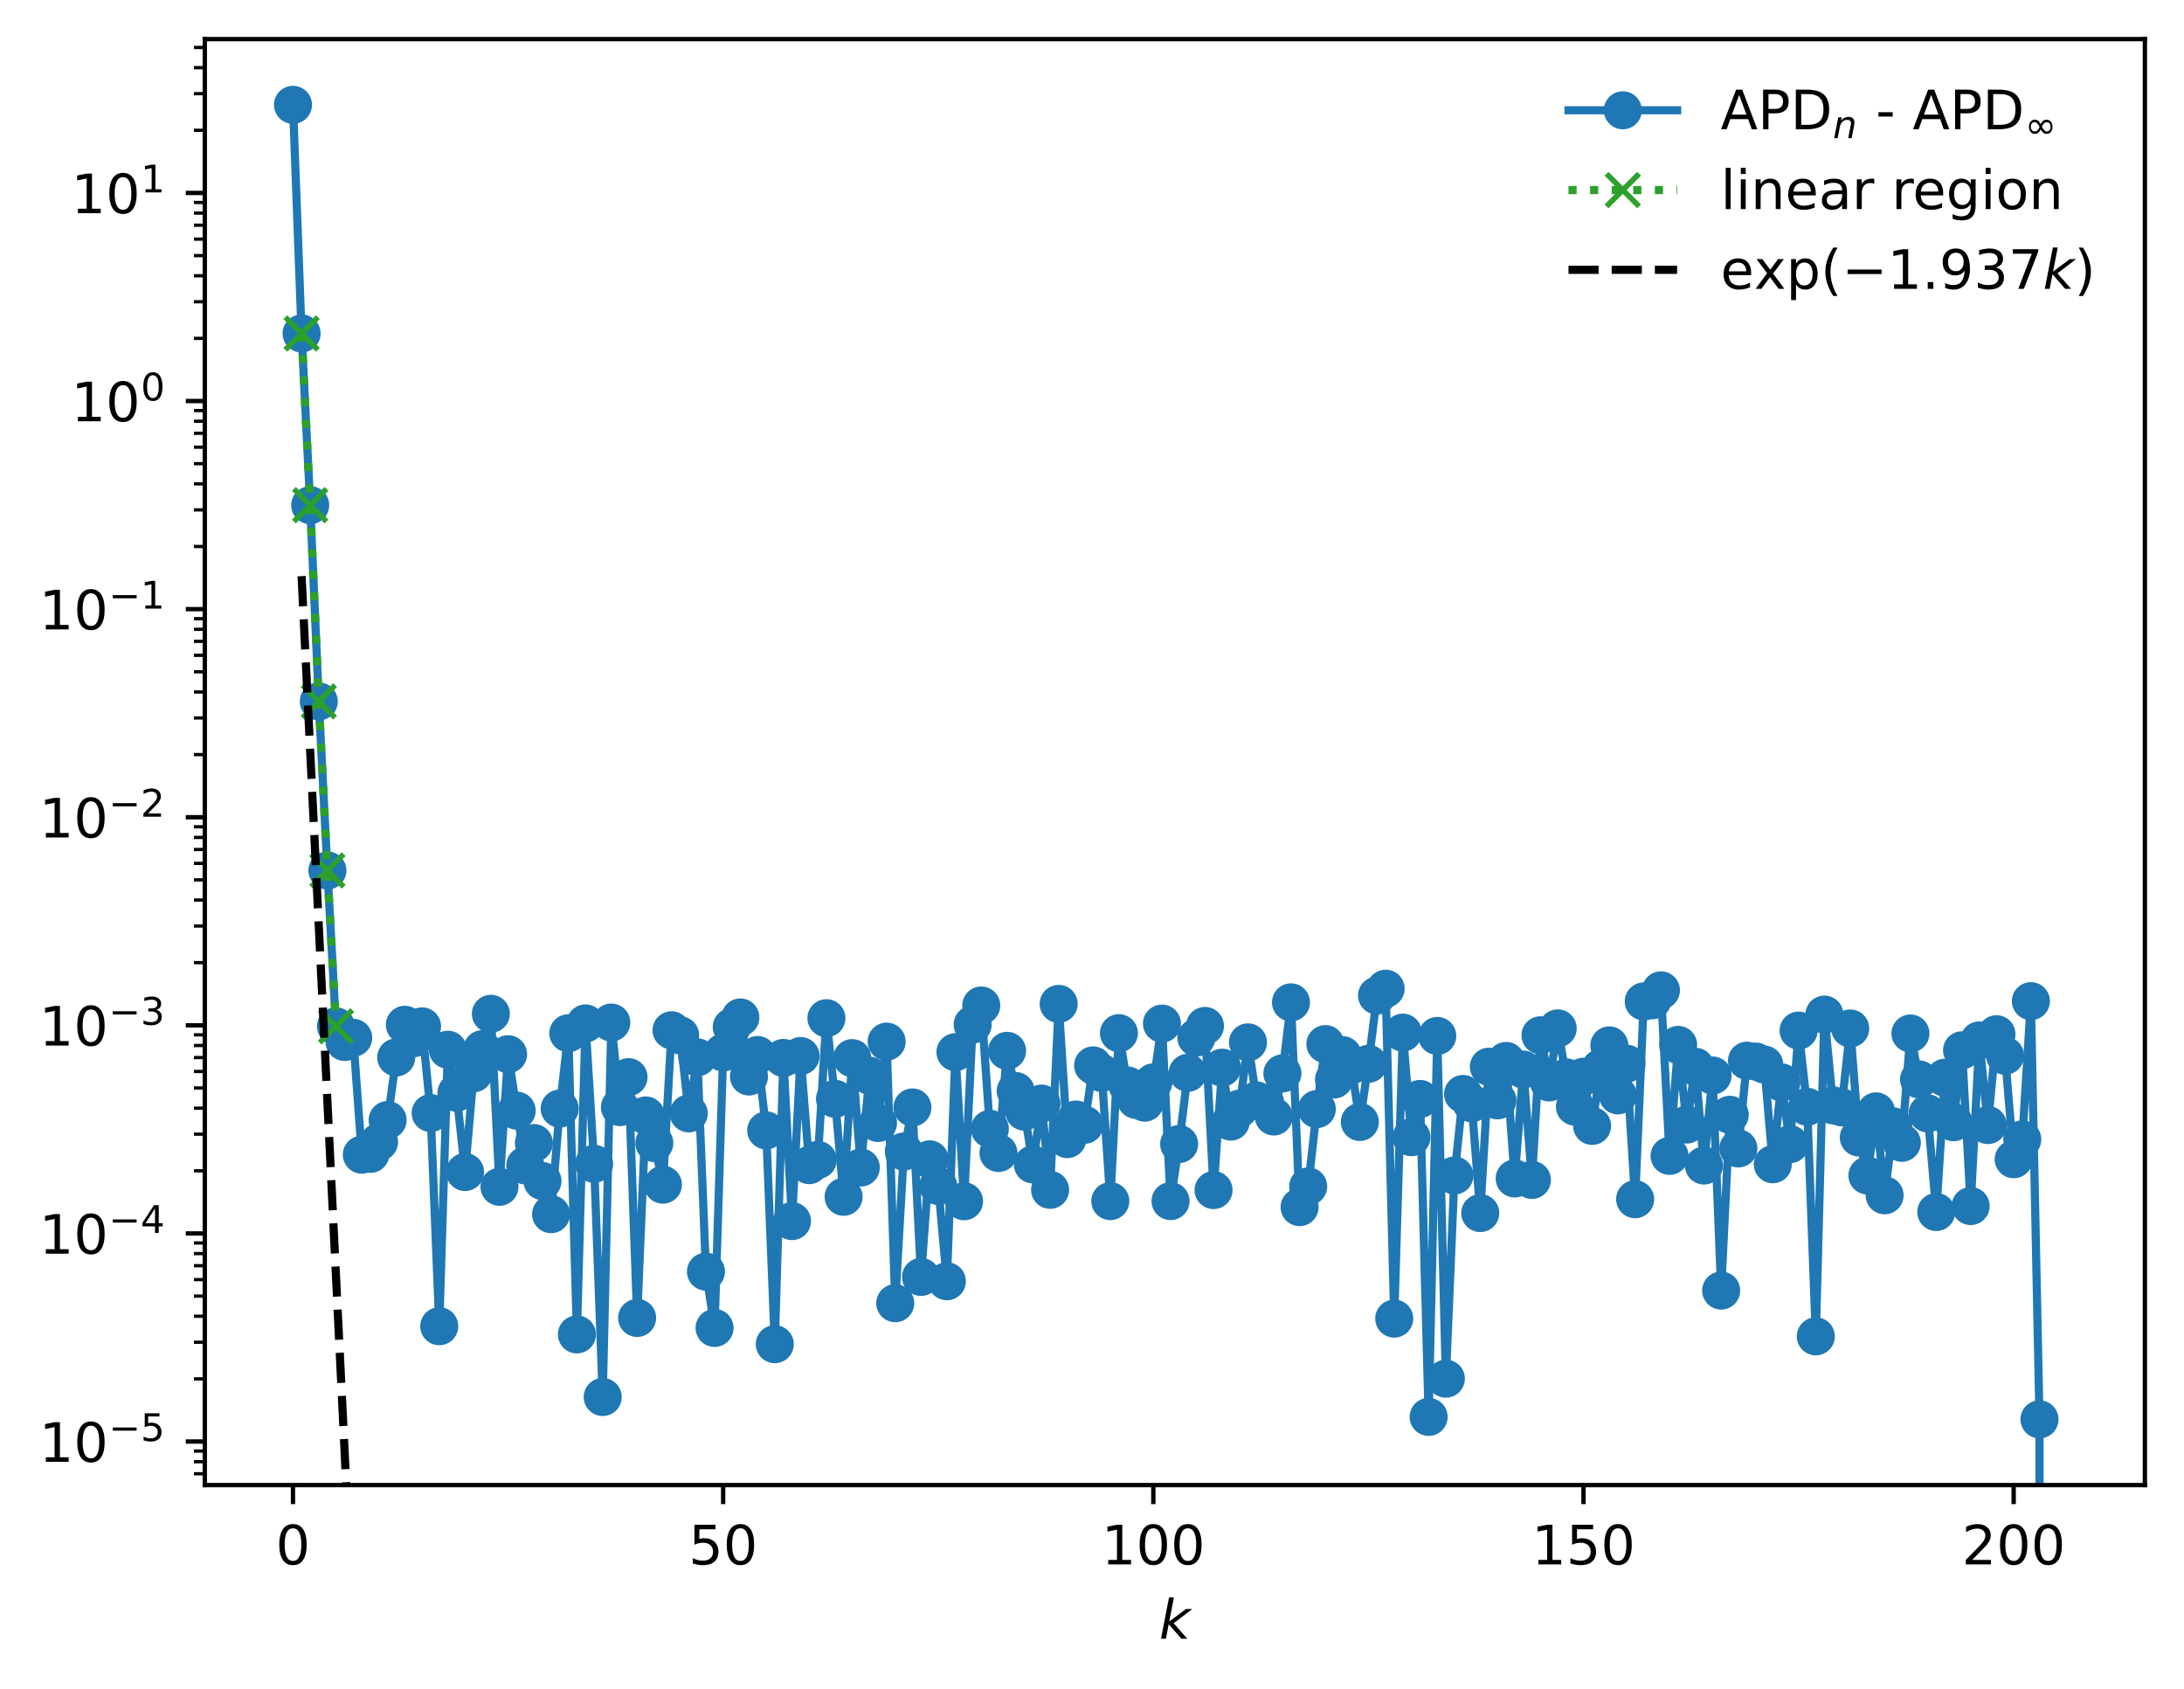 <?xml version="1.0" encoding="utf-8" standalone="no"?>
<!DOCTYPE svg PUBLIC "-//W3C//DTD SVG 1.1//EN"
  "http://www.w3.org/Graphics/SVG/1.1/DTD/svg11.dtd">
<!-- Created with matplotlib (https://matplotlib.org/) -->
<svg height="310.868pt" version="1.1" viewBox="0 0 402.02 310.868" width="402.02pt" xmlns="http://www.w3.org/2000/svg" xmlns:xlink="http://www.w3.org/1999/xlink">
 <defs>
  <style type="text/css">
*{stroke-linecap:butt;stroke-linejoin:round;}
  </style>
 </defs>
 <g id="figure_1">
  <g id="patch_1">
   <path d="M 0 310.868 
L 402.02 310.868 
L 402.02 0 
L 0 0 
z
" style="fill:#ffffff;"/>
  </g>
  <g id="axes_1">
   <g id="patch_2">
    <path d="M 37.7 273.312 
L 394.82 273.312 
L 394.82 7.2 
L 37.7 7.2 
z
" style="fill:#ffffff;"/>
   </g>
   <g id="matplotlib.axis_1">
    <g id="xtick_1">
     <g id="line2d_1">
      <defs>
       <path d="M 0 0 
L 0 3.5 
" id="m84df79d85f" style="stroke:#000000;stroke-width:0.8;"/>
      </defs>
      <g>
       <use style="stroke:#000000;stroke-width:0.8;" x="53.933" xlink:href="#m84df79d85f" y="273.312"/>
      </g>
     </g>
     <g id="text_1">
      <!-- 0 -->
      <defs>
       <path d="M 31.781 66.406 
Q 24.172 66.406 20.328 58.906 
Q 16.5 51.422 16.5 36.375 
Q 16.5 21.391 20.328 13.891 
Q 24.172 6.391 31.781 6.391 
Q 39.453 6.391 43.281 13.891 
Q 47.125 21.391 47.125 36.375 
Q 47.125 51.422 43.281 58.906 
Q 39.453 66.406 31.781 66.406 
z
M 31.781 74.219 
Q 44.047 74.219 50.516 64.516 
Q 56.984 54.828 56.984 36.375 
Q 56.984 17.969 50.516 8.266 
Q 44.047 -1.422 31.781 -1.422 
Q 19.531 -1.422 13.062 8.266 
Q 6.594 17.969 6.594 36.375 
Q 6.594 54.828 13.062 64.516 
Q 19.531 74.219 31.781 74.219 
z
" id="DejaVuSans-48"/>
      </defs>
      <g transform="translate(50.751 287.91)scale(0.1 -0.1)">
       <use xlink:href="#DejaVuSans-48"/>
      </g>
     </g>
    </g>
    <g id="xtick_2">
     <g id="line2d_2">
      <g>
       <use style="stroke:#000000;stroke-width:0.8;" x="133.117" xlink:href="#m84df79d85f" y="273.312"/>
      </g>
     </g>
     <g id="text_2">
      <!-- 50 -->
      <defs>
       <path d="M 10.797 72.906 
L 49.516 72.906 
L 49.516 64.594 
L 19.828 64.594 
L 19.828 46.734 
Q 21.969 47.469 24.109 47.828 
Q 26.266 48.188 28.422 48.188 
Q 40.625 48.188 47.75 41.5 
Q 54.891 34.812 54.891 23.391 
Q 54.891 11.625 47.562 5.094 
Q 40.234 -1.422 26.906 -1.422 
Q 22.312 -1.422 17.547 -0.641 
Q 12.797 0.141 7.719 1.703 
L 7.719 11.625 
Q 12.109 9.234 16.797 8.062 
Q 21.484 6.891 26.703 6.891 
Q 35.156 6.891 40.078 11.328 
Q 45.016 15.766 45.016 23.391 
Q 45.016 31 40.078 35.438 
Q 35.156 39.891 26.703 39.891 
Q 22.75 39.891 18.812 39.016 
Q 14.891 38.141 10.797 36.281 
z
" id="DejaVuSans-53"/>
      </defs>
      <g transform="translate(126.754 287.91)scale(0.1 -0.1)">
       <use xlink:href="#DejaVuSans-53"/>
       <use x="63.623" xlink:href="#DejaVuSans-48"/>
      </g>
     </g>
    </g>
    <g id="xtick_3">
     <g id="line2d_3">
      <g>
       <use style="stroke:#000000;stroke-width:0.8;" x="212.301" xlink:href="#m84df79d85f" y="273.312"/>
      </g>
     </g>
     <g id="text_3">
      <!-- 100 -->
      <defs>
       <path d="M 12.406 8.297 
L 28.516 8.297 
L 28.516 63.922 
L 10.984 60.406 
L 10.984 69.391 
L 28.422 72.906 
L 38.281 72.906 
L 38.281 8.297 
L 54.391 8.297 
L 54.391 0 
L 12.406 0 
z
" id="DejaVuSans-49"/>
      </defs>
      <g transform="translate(202.757 287.91)scale(0.1 -0.1)">
       <use xlink:href="#DejaVuSans-49"/>
       <use x="63.623" xlink:href="#DejaVuSans-48"/>
       <use x="127.246" xlink:href="#DejaVuSans-48"/>
      </g>
     </g>
    </g>
    <g id="xtick_4">
     <g id="line2d_4">
      <g>
       <use style="stroke:#000000;stroke-width:0.8;" x="291.485" xlink:href="#m84df79d85f" y="273.312"/>
      </g>
     </g>
     <g id="text_4">
      <!-- 150 -->
      <g transform="translate(281.941 287.91)scale(0.1 -0.1)">
       <use xlink:href="#DejaVuSans-49"/>
       <use x="63.623" xlink:href="#DejaVuSans-53"/>
       <use x="127.246" xlink:href="#DejaVuSans-48"/>
      </g>
     </g>
    </g>
    <g id="xtick_5">
     <g id="line2d_5">
      <g>
       <use style="stroke:#000000;stroke-width:0.8;" x="370.669" xlink:href="#m84df79d85f" y="273.312"/>
      </g>
     </g>
     <g id="text_5">
      <!-- 200 -->
      <defs>
       <path d="M 19.188 8.297 
L 53.609 8.297 
L 53.609 0 
L 7.328 0 
L 7.328 8.297 
Q 12.938 14.109 22.625 23.891 
Q 32.328 33.688 34.812 36.531 
Q 39.547 41.844 41.422 45.531 
Q 43.312 49.219 43.312 52.781 
Q 43.312 58.594 39.234 62.25 
Q 35.156 65.922 28.609 65.922 
Q 23.969 65.922 18.812 64.312 
Q 13.672 62.703 7.812 59.422 
L 7.812 69.391 
Q 13.766 71.781 18.938 73 
Q 24.125 74.219 28.422 74.219 
Q 39.75 74.219 46.484 68.547 
Q 53.219 62.891 53.219 53.422 
Q 53.219 48.922 51.531 44.891 
Q 49.859 40.875 45.406 35.406 
Q 44.188 33.984 37.641 27.219 
Q 31.109 20.453 19.188 8.297 
z
" id="DejaVuSans-50"/>
      </defs>
      <g transform="translate(361.125 287.91)scale(0.1 -0.1)">
       <use xlink:href="#DejaVuSans-50"/>
       <use x="63.623" xlink:href="#DejaVuSans-48"/>
       <use x="127.246" xlink:href="#DejaVuSans-48"/>
      </g>
     </g>
    </g>
    <g id="text_6">
     <!-- $ k $ -->
     <defs>
      <path d="M 18.312 75.984 
L 27.297 75.984 
L 18.703 31.688 
L 49.516 54.688 
L 61.188 54.688 
L 26.812 28.516 
L 51.906 0 
L 41.016 0 
L 17.672 26.703 
L 12.5 0 
L 3.516 0 
z
" id="DejaVuSans-Oblique-107"/>
     </defs>
     <g transform="translate(213.36 301.589)scale(0.1 -0.1)">
      <use transform="translate(0 0.016)" xlink:href="#DejaVuSans-Oblique-107"/>
     </g>
    </g>
   </g>
   <g id="matplotlib.axis_2">
    <g id="ytick_1">
     <g id="line2d_6">
      <defs>
       <path d="M 0 0 
L -3.5 0 
" id="m5993bf4b14" style="stroke:#000000;stroke-width:0.8;"/>
      </defs>
      <g>
       <use style="stroke:#000000;stroke-width:0.8;" x="37.7" xlink:href="#m5993bf4b14" y="265.298"/>
      </g>
     </g>
     <g id="text_7">
      <!-- $\mathdefault{10^{-5}}$ -->
      <defs>
       <path d="M 10.594 35.5 
L 73.188 35.5 
L 73.188 27.203 
L 10.594 27.203 
z
" id="DejaVuSans-8722"/>
      </defs>
      <g transform="translate(7.2 269.097)scale(0.1 -0.1)">
       <use transform="translate(0 0.684)" xlink:href="#DejaVuSans-49"/>
       <use transform="translate(63.623 0.684)" xlink:href="#DejaVuSans-48"/>
       <use transform="translate(128.203 38.966)scale(0.7)" xlink:href="#DejaVuSans-8722"/>
       <use transform="translate(186.855 38.966)scale(0.7)" xlink:href="#DejaVuSans-53"/>
      </g>
     </g>
    </g>
    <g id="ytick_2">
     <g id="line2d_7">
      <g>
       <use style="stroke:#000000;stroke-width:0.8;" x="37.7" xlink:href="#m5993bf4b14" y="227"/>
      </g>
     </g>
     <g id="text_8">
      <!-- $\mathdefault{10^{-4}}$ -->
      <defs>
       <path d="M 37.797 64.312 
L 12.891 25.391 
L 37.797 25.391 
z
M 35.203 72.906 
L 47.609 72.906 
L 47.609 25.391 
L 58.016 25.391 
L 58.016 17.188 
L 47.609 17.188 
L 47.609 0 
L 37.797 0 
L 37.797 17.188 
L 4.891 17.188 
L 4.891 26.703 
z
" id="DejaVuSans-52"/>
      </defs>
      <g transform="translate(7.2 230.799)scale(0.1 -0.1)">
       <use transform="translate(0 0.684)" xlink:href="#DejaVuSans-49"/>
       <use transform="translate(63.623 0.684)" xlink:href="#DejaVuSans-48"/>
       <use transform="translate(128.203 38.966)scale(0.7)" xlink:href="#DejaVuSans-8722"/>
       <use transform="translate(186.855 38.966)scale(0.7)" xlink:href="#DejaVuSans-52"/>
      </g>
     </g>
    </g>
    <g id="ytick_3">
     <g id="line2d_8">
      <g>
       <use style="stroke:#000000;stroke-width:0.8;" x="37.7" xlink:href="#m5993bf4b14" y="188.702"/>
      </g>
     </g>
     <g id="text_9">
      <!-- $\mathdefault{10^{-3}}$ -->
      <defs>
       <path d="M 40.578 39.312 
Q 47.656 37.797 51.625 33 
Q 55.609 28.219 55.609 21.188 
Q 55.609 10.406 48.188 4.484 
Q 40.766 -1.422 27.094 -1.422 
Q 22.516 -1.422 17.656 -0.516 
Q 12.797 0.391 7.625 2.203 
L 7.625 11.719 
Q 11.719 9.328 16.594 8.109 
Q 21.484 6.891 26.812 6.891 
Q 36.078 6.891 40.938 10.547 
Q 45.797 14.203 45.797 21.188 
Q 45.797 27.641 41.281 31.266 
Q 36.766 34.906 28.719 34.906 
L 20.219 34.906 
L 20.219 43.016 
L 29.109 43.016 
Q 36.375 43.016 40.234 45.922 
Q 44.094 48.828 44.094 54.297 
Q 44.094 59.906 40.109 62.906 
Q 36.141 65.922 28.719 65.922 
Q 24.656 65.922 20.016 65.031 
Q 15.375 64.156 9.812 62.312 
L 9.812 71.094 
Q 15.438 72.656 20.344 73.438 
Q 25.25 74.219 29.594 74.219 
Q 40.828 74.219 47.359 69.109 
Q 53.906 64.016 53.906 55.328 
Q 53.906 49.266 50.438 45.094 
Q 46.969 40.922 40.578 39.312 
z
" id="DejaVuSans-51"/>
      </defs>
      <g transform="translate(7.2 192.501)scale(0.1 -0.1)">
       <use transform="translate(0 0.766)" xlink:href="#DejaVuSans-49"/>
       <use transform="translate(63.623 0.766)" xlink:href="#DejaVuSans-48"/>
       <use transform="translate(128.203 39.047)scale(0.7)" xlink:href="#DejaVuSans-8722"/>
       <use transform="translate(186.855 39.047)scale(0.7)" xlink:href="#DejaVuSans-51"/>
      </g>
     </g>
    </g>
    <g id="ytick_4">
     <g id="line2d_9">
      <g>
       <use style="stroke:#000000;stroke-width:0.8;" x="37.7" xlink:href="#m5993bf4b14" y="150.404"/>
      </g>
     </g>
     <g id="text_10">
      <!-- $\mathdefault{10^{-2}}$ -->
      <g transform="translate(7.2 154.203)scale(0.1 -0.1)">
       <use transform="translate(0 0.766)" xlink:href="#DejaVuSans-49"/>
       <use transform="translate(63.623 0.766)" xlink:href="#DejaVuSans-48"/>
       <use transform="translate(128.203 39.047)scale(0.7)" xlink:href="#DejaVuSans-8722"/>
       <use transform="translate(186.855 39.047)scale(0.7)" xlink:href="#DejaVuSans-50"/>
      </g>
     </g>
    </g>
    <g id="ytick_5">
     <g id="line2d_10">
      <g>
       <use style="stroke:#000000;stroke-width:0.8;" x="37.7" xlink:href="#m5993bf4b14" y="112.106"/>
      </g>
     </g>
     <g id="text_11">
      <!-- $\mathdefault{10^{-1}}$ -->
      <g transform="translate(7.2 115.905)scale(0.1 -0.1)">
       <use transform="translate(0 0.684)" xlink:href="#DejaVuSans-49"/>
       <use transform="translate(63.623 0.684)" xlink:href="#DejaVuSans-48"/>
       <use transform="translate(128.203 38.966)scale(0.7)" xlink:href="#DejaVuSans-8722"/>
       <use transform="translate(186.855 38.966)scale(0.7)" xlink:href="#DejaVuSans-49"/>
      </g>
     </g>
    </g>
    <g id="ytick_6">
     <g id="line2d_11">
      <g>
       <use style="stroke:#000000;stroke-width:0.8;" x="37.7" xlink:href="#m5993bf4b14" y="73.808"/>
      </g>
     </g>
     <g id="text_12">
      <!-- $\mathdefault{10^{0}}$ -->
      <g transform="translate(13.1 77.607)scale(0.1 -0.1)">
       <use transform="translate(0 0.766)" xlink:href="#DejaVuSans-49"/>
       <use transform="translate(63.623 0.766)" xlink:href="#DejaVuSans-48"/>
       <use transform="translate(128.203 39.047)scale(0.7)" xlink:href="#DejaVuSans-48"/>
      </g>
     </g>
    </g>
    <g id="ytick_7">
     <g id="line2d_12">
      <g>
       <use style="stroke:#000000;stroke-width:0.8;" x="37.7" xlink:href="#m5993bf4b14" y="35.51"/>
      </g>
     </g>
     <g id="text_13">
      <!-- $\mathdefault{10^{1}}$ -->
      <g transform="translate(13.1 39.309)scale(0.1 -0.1)">
       <use transform="translate(0 0.684)" xlink:href="#DejaVuSans-49"/>
       <use transform="translate(63.623 0.684)" xlink:href="#DejaVuSans-48"/>
       <use transform="translate(128.203 38.966)scale(0.7)" xlink:href="#DejaVuSans-49"/>
      </g>
     </g>
    </g>
    <g id="ytick_8">
     <g id="line2d_13">
      <defs>
       <path d="M 0 0 
L -2 0 
" id="m048d99a536" style="stroke:#000000;stroke-width:0.6;"/>
      </defs>
      <g>
       <use style="stroke:#000000;stroke-width:0.6;" x="37.7" xlink:href="#m048d99a536" y="271.231"/>
      </g>
     </g>
    </g>
    <g id="ytick_9">
     <g id="line2d_14">
      <g>
       <use style="stroke:#000000;stroke-width:0.6;" x="37.7" xlink:href="#m048d99a536" y="269.01"/>
      </g>
     </g>
    </g>
    <g id="ytick_10">
     <g id="line2d_15">
      <g>
       <use style="stroke:#000000;stroke-width:0.6;" x="37.7" xlink:href="#m048d99a536" y="267.05"/>
      </g>
     </g>
    </g>
    <g id="ytick_11">
     <g id="line2d_16">
      <g>
       <use style="stroke:#000000;stroke-width:0.6;" x="37.7" xlink:href="#m048d99a536" y="253.769"/>
      </g>
     </g>
    </g>
    <g id="ytick_12">
     <g id="line2d_17">
      <g>
       <use style="stroke:#000000;stroke-width:0.6;" x="37.7" xlink:href="#m048d99a536" y="247.025"/>
      </g>
     </g>
    </g>
    <g id="ytick_13">
     <g id="line2d_18">
      <g>
       <use style="stroke:#000000;stroke-width:0.6;" x="37.7" xlink:href="#m048d99a536" y="242.24"/>
      </g>
     </g>
    </g>
    <g id="ytick_14">
     <g id="line2d_19">
      <g>
       <use style="stroke:#000000;stroke-width:0.6;" x="37.7" xlink:href="#m048d99a536" y="238.529"/>
      </g>
     </g>
    </g>
    <g id="ytick_15">
     <g id="line2d_20">
      <g>
       <use style="stroke:#000000;stroke-width:0.6;" x="37.7" xlink:href="#m048d99a536" y="235.496"/>
      </g>
     </g>
    </g>
    <g id="ytick_16">
     <g id="line2d_21">
      <g>
       <use style="stroke:#000000;stroke-width:0.6;" x="37.7" xlink:href="#m048d99a536" y="232.932"/>
      </g>
     </g>
    </g>
    <g id="ytick_17">
     <g id="line2d_22">
      <g>
       <use style="stroke:#000000;stroke-width:0.6;" x="37.7" xlink:href="#m048d99a536" y="230.711"/>
      </g>
     </g>
    </g>
    <g id="ytick_18">
     <g id="line2d_23">
      <g>
       <use style="stroke:#000000;stroke-width:0.6;" x="37.7" xlink:href="#m048d99a536" y="228.752"/>
      </g>
     </g>
    </g>
    <g id="ytick_19">
     <g id="line2d_24">
      <g>
       <use style="stroke:#000000;stroke-width:0.6;" x="37.7" xlink:href="#m048d99a536" y="215.471"/>
      </g>
     </g>
    </g>
    <g id="ytick_20">
     <g id="line2d_25">
      <g>
       <use style="stroke:#000000;stroke-width:0.6;" x="37.7" xlink:href="#m048d99a536" y="208.727"/>
      </g>
     </g>
    </g>
    <g id="ytick_21">
     <g id="line2d_26">
      <g>
       <use style="stroke:#000000;stroke-width:0.6;" x="37.7" xlink:href="#m048d99a536" y="203.942"/>
      </g>
     </g>
    </g>
    <g id="ytick_22">
     <g id="line2d_27">
      <g>
       <use style="stroke:#000000;stroke-width:0.6;" x="37.7" xlink:href="#m048d99a536" y="200.231"/>
      </g>
     </g>
    </g>
    <g id="ytick_23">
     <g id="line2d_28">
      <g>
       <use style="stroke:#000000;stroke-width:0.6;" x="37.7" xlink:href="#m048d99a536" y="197.198"/>
      </g>
     </g>
    </g>
    <g id="ytick_24">
     <g id="line2d_29">
      <g>
       <use style="stroke:#000000;stroke-width:0.6;" x="37.7" xlink:href="#m048d99a536" y="194.634"/>
      </g>
     </g>
    </g>
    <g id="ytick_25">
     <g id="line2d_30">
      <g>
       <use style="stroke:#000000;stroke-width:0.6;" x="37.7" xlink:href="#m048d99a536" y="192.413"/>
      </g>
     </g>
    </g>
    <g id="ytick_26">
     <g id="line2d_31">
      <g>
       <use style="stroke:#000000;stroke-width:0.6;" x="37.7" xlink:href="#m048d99a536" y="190.454"/>
      </g>
     </g>
    </g>
    <g id="ytick_27">
     <g id="line2d_32">
      <g>
       <use style="stroke:#000000;stroke-width:0.6;" x="37.7" xlink:href="#m048d99a536" y="177.173"/>
      </g>
     </g>
    </g>
    <g id="ytick_28">
     <g id="line2d_33">
      <g>
       <use style="stroke:#000000;stroke-width:0.6;" x="37.7" xlink:href="#m048d99a536" y="170.429"/>
      </g>
     </g>
    </g>
    <g id="ytick_29">
     <g id="line2d_34">
      <g>
       <use style="stroke:#000000;stroke-width:0.6;" x="37.7" xlink:href="#m048d99a536" y="165.644"/>
      </g>
     </g>
    </g>
    <g id="ytick_30">
     <g id="line2d_35">
      <g>
       <use style="stroke:#000000;stroke-width:0.6;" x="37.7" xlink:href="#m048d99a536" y="161.933"/>
      </g>
     </g>
    </g>
    <g id="ytick_31">
     <g id="line2d_36">
      <g>
       <use style="stroke:#000000;stroke-width:0.6;" x="37.7" xlink:href="#m048d99a536" y="158.9"/>
      </g>
     </g>
    </g>
    <g id="ytick_32">
     <g id="line2d_37">
      <g>
       <use style="stroke:#000000;stroke-width:0.6;" x="37.7" xlink:href="#m048d99a536" y="156.336"/>
      </g>
     </g>
    </g>
    <g id="ytick_33">
     <g id="line2d_38">
      <g>
       <use style="stroke:#000000;stroke-width:0.6;" x="37.7" xlink:href="#m048d99a536" y="154.115"/>
      </g>
     </g>
    </g>
    <g id="ytick_34">
     <g id="line2d_39">
      <g>
       <use style="stroke:#000000;stroke-width:0.6;" x="37.7" xlink:href="#m048d99a536" y="152.156"/>
      </g>
     </g>
    </g>
    <g id="ytick_35">
     <g id="line2d_40">
      <g>
       <use style="stroke:#000000;stroke-width:0.6;" x="37.7" xlink:href="#m048d99a536" y="138.875"/>
      </g>
     </g>
    </g>
    <g id="ytick_36">
     <g id="line2d_41">
      <g>
       <use style="stroke:#000000;stroke-width:0.6;" x="37.7" xlink:href="#m048d99a536" y="132.131"/>
      </g>
     </g>
    </g>
    <g id="ytick_37">
     <g id="line2d_42">
      <g>
       <use style="stroke:#000000;stroke-width:0.6;" x="37.7" xlink:href="#m048d99a536" y="127.346"/>
      </g>
     </g>
    </g>
    <g id="ytick_38">
     <g id="line2d_43">
      <g>
       <use style="stroke:#000000;stroke-width:0.6;" x="37.7" xlink:href="#m048d99a536" y="123.635"/>
      </g>
     </g>
    </g>
    <g id="ytick_39">
     <g id="line2d_44">
      <g>
       <use style="stroke:#000000;stroke-width:0.6;" x="37.7" xlink:href="#m048d99a536" y="120.602"/>
      </g>
     </g>
    </g>
    <g id="ytick_40">
     <g id="line2d_45">
      <g>
       <use style="stroke:#000000;stroke-width:0.6;" x="37.7" xlink:href="#m048d99a536" y="118.038"/>
      </g>
     </g>
    </g>
    <g id="ytick_41">
     <g id="line2d_46">
      <g>
       <use style="stroke:#000000;stroke-width:0.6;" x="37.7" xlink:href="#m048d99a536" y="115.817"/>
      </g>
     </g>
    </g>
    <g id="ytick_42">
     <g id="line2d_47">
      <g>
       <use style="stroke:#000000;stroke-width:0.6;" x="37.7" xlink:href="#m048d99a536" y="113.858"/>
      </g>
     </g>
    </g>
    <g id="ytick_43">
     <g id="line2d_48">
      <g>
       <use style="stroke:#000000;stroke-width:0.6;" x="37.7" xlink:href="#m048d99a536" y="100.577"/>
      </g>
     </g>
    </g>
    <g id="ytick_44">
     <g id="line2d_49">
      <g>
       <use style="stroke:#000000;stroke-width:0.6;" x="37.7" xlink:href="#m048d99a536" y="93.833"/>
      </g>
     </g>
    </g>
    <g id="ytick_45">
     <g id="line2d_50">
      <g>
       <use style="stroke:#000000;stroke-width:0.6;" x="37.7" xlink:href="#m048d99a536" y="89.048"/>
      </g>
     </g>
    </g>
    <g id="ytick_46">
     <g id="line2d_51">
      <g>
       <use style="stroke:#000000;stroke-width:0.6;" x="37.7" xlink:href="#m048d99a536" y="85.337"/>
      </g>
     </g>
    </g>
    <g id="ytick_47">
     <g id="line2d_52">
      <g>
       <use style="stroke:#000000;stroke-width:0.6;" x="37.7" xlink:href="#m048d99a536" y="82.304"/>
      </g>
     </g>
    </g>
    <g id="ytick_48">
     <g id="line2d_53">
      <g>
       <use style="stroke:#000000;stroke-width:0.6;" x="37.7" xlink:href="#m048d99a536" y="79.74"/>
      </g>
     </g>
    </g>
    <g id="ytick_49">
     <g id="line2d_54">
      <g>
       <use style="stroke:#000000;stroke-width:0.6;" x="37.7" xlink:href="#m048d99a536" y="77.519"/>
      </g>
     </g>
    </g>
    <g id="ytick_50">
     <g id="line2d_55">
      <g>
       <use style="stroke:#000000;stroke-width:0.6;" x="37.7" xlink:href="#m048d99a536" y="75.56"/>
      </g>
     </g>
    </g>
    <g id="ytick_51">
     <g id="line2d_56">
      <g>
       <use style="stroke:#000000;stroke-width:0.6;" x="37.7" xlink:href="#m048d99a536" y="62.279"/>
      </g>
     </g>
    </g>
    <g id="ytick_52">
     <g id="line2d_57">
      <g>
       <use style="stroke:#000000;stroke-width:0.6;" x="37.7" xlink:href="#m048d99a536" y="55.535"/>
      </g>
     </g>
    </g>
    <g id="ytick_53">
     <g id="line2d_58">
      <g>
       <use style="stroke:#000000;stroke-width:0.6;" x="37.7" xlink:href="#m048d99a536" y="50.75"/>
      </g>
     </g>
    </g>
    <g id="ytick_54">
     <g id="line2d_59">
      <g>
       <use style="stroke:#000000;stroke-width:0.6;" x="37.7" xlink:href="#m048d99a536" y="47.039"/>
      </g>
     </g>
    </g>
    <g id="ytick_55">
     <g id="line2d_60">
      <g>
       <use style="stroke:#000000;stroke-width:0.6;" x="37.7" xlink:href="#m048d99a536" y="44.006"/>
      </g>
     </g>
    </g>
    <g id="ytick_56">
     <g id="line2d_61">
      <g>
       <use style="stroke:#000000;stroke-width:0.6;" x="37.7" xlink:href="#m048d99a536" y="41.442"/>
      </g>
     </g>
    </g>
    <g id="ytick_57">
     <g id="line2d_62">
      <g>
       <use style="stroke:#000000;stroke-width:0.6;" x="37.7" xlink:href="#m048d99a536" y="39.221"/>
      </g>
     </g>
    </g>
    <g id="ytick_58">
     <g id="line2d_63">
      <g>
       <use style="stroke:#000000;stroke-width:0.6;" x="37.7" xlink:href="#m048d99a536" y="37.262"/>
      </g>
     </g>
    </g>
    <g id="ytick_59">
     <g id="line2d_64">
      <g>
       <use style="stroke:#000000;stroke-width:0.6;" x="37.7" xlink:href="#m048d99a536" y="23.981"/>
      </g>
     </g>
    </g>
    <g id="ytick_60">
     <g id="line2d_65">
      <g>
       <use style="stroke:#000000;stroke-width:0.6;" x="37.7" xlink:href="#m048d99a536" y="17.237"/>
      </g>
     </g>
    </g>
    <g id="ytick_61">
     <g id="line2d_66">
      <g>
       <use style="stroke:#000000;stroke-width:0.6;" x="37.7" xlink:href="#m048d99a536" y="12.452"/>
      </g>
     </g>
    </g>
    <g id="ytick_62">
     <g id="line2d_67">
      <g>
       <use style="stroke:#000000;stroke-width:0.6;" x="37.7" xlink:href="#m048d99a536" y="8.741"/>
      </g>
     </g>
    </g>
   </g>
   <g id="line2d_68">
    <path clip-path="url(#pc89c41acd0)" d="M 53.933 19.296 
L 55.516 61.372 
L 57.1 92.973 
L 58.684 129.089 
L 60.267 160.199 
L 61.851 188.882 
L 63.435 191.763 
L 65.018 190.995 
L 66.602 212.506 
L 68.186 212.354 
L 69.77 210.173 
L 71.353 206.132 
L 72.937 194.605 
L 74.521 188.598 
L 76.104 191.08 
L 77.688 188.893 
L 79.272 204.848 
L 80.855 244.075 
L 82.439 193.19 
L 84.023 201.108 
L 85.606 215.695 
L 87.19 197.527 
L 88.774 193.095 
L 90.357 186.579 
L 91.941 218.417 
L 93.525 194.02 
L 96.692 214.481 
L 98.276 210.367 
L 99.859 217.363 
L 101.443 223.456 
L 103.027 204.021 
L 104.611 190.156 
L 106.194 245.583 
L 107.778 188.352 
L 109.362 214.185 
L 110.945 257.104 
L 112.529 188.188 
L 114.113 203.754 
L 115.696 198.233 
L 117.28 242.546 
L 118.864 205.286 
L 120.447 210.367 
L 122.031 218.027 
L 123.615 189.608 
L 125.198 190.54 
L 126.782 204.91 
L 128.366 194.603 
L 129.949 234.032 
L 131.533 244.392 
L 133.117 193.703 
L 134.7 189.017 
L 136.284 187.251 
L 137.868 198.12 
L 139.451 194.164 
L 141.035 208.036 
L 142.619 247.383 
L 144.203 194.699 
L 145.786 224.73 
L 147.37 194.349 
L 148.954 214.431 
L 150.537 213.468 
L 152.121 187.389 
L 153.705 202.223 
L 155.288 220.256 
L 156.872 194.737 
L 158.456 214.865 
L 160.039 197.957 
L 161.623 206.676 
L 163.207 191.699 
L 164.79 239.841 
L 166.374 211.924 
L 167.958 203.815 
L 169.541 235.005 
L 171.125 213.367 
L 172.709 218.277 
L 174.292 235.797 
L 175.876 193.634 
L 177.46 221.079 
L 179.044 188.563 
L 180.627 185.047 
L 182.211 207.756 
L 183.795 212.195 
L 185.378 193.393 
L 186.962 200.796 
L 188.546 204.578 
L 190.129 214.299 
L 191.713 203.102 
L 193.297 218.976 
L 194.88 184.754 
L 196.464 209.642 
L 198.048 206.039 
L 199.631 207 
L 201.215 196.074 
L 202.799 197.471 
L 204.382 221.05 
L 205.966 190.144 
L 207.55 199.772 
L 209.133 202.416 
L 210.717 202.926 
L 212.301 199.201 
L 213.884 188.381 
L 215.468 221.048 
L 217.052 210.546 
L 218.636 197.446 
L 220.219 190.967 
L 221.803 188.812 
L 223.387 219.023 
L 224.97 196.494 
L 226.554 206.42 
L 228.138 204.041 
L 229.721 191.836 
L 231.305 202.53 
L 232.889 202.979 
L 234.472 205.478 
L 236.056 197.554 
L 237.64 184.475 
L 239.223 222.16 
L 240.807 218.35 
L 242.391 204.12 
L 243.974 192.155 
L 245.558 198.675 
L 247.142 194.188 
L 248.725 196.084 
L 250.309 206.485 
L 251.893 195.779 
L 253.476 183.217 
L 255.06 181.957 
L 256.644 242.672 
L 258.228 190.045 
L 259.811 209.288 
L 261.395 202.248 
L 262.979 260.765 
L 264.562 190.652 
L 266.146 253.73 
L 267.73 216.332 
L 269.313 201.33 
L 270.897 203.058 
L 272.481 223.25 
L 274.064 196.316 
L 275.648 202.507 
L 277.232 195.257 
L 278.815 216.886 
L 280.399 196.845 
L 281.983 217.15 
L 283.566 190.533 
L 285.15 199.209 
L 286.734 189.262 
L 288.317 198.289 
L 289.901 203.654 
L 291.485 198.15 
L 293.069 207.208 
L 294.652 196.529 
L 296.236 192.398 
L 297.82 201.591 
L 299.403 195.756 
L 300.987 220.701 
L 302.571 184.302 
L 304.154 184.086 
L 305.738 182.265 
L 307.322 212.725 
L 308.905 192.303 
L 310.489 206.962 
L 312.073 196.33 
L 313.656 214.503 
L 315.24 197.934 
L 316.824 237.515 
L 318.407 205.166 
L 319.991 211.353 
L 321.575 195.205 
L 323.158 195.363 
L 324.742 195.914 
L 326.326 214.269 
L 327.909 199.203 
L 329.493 210.572 
L 331.077 189.671 
L 332.661 203.69 
L 334.244 245.941 
L 335.828 186.724 
L 337.412 203.43 
L 338.995 203.798 
L 340.579 189.28 
L 342.163 209.337 
L 343.746 216.336 
L 345.33 204.538 
L 346.914 219.98 
L 348.497 207.303 
L 350.081 210.321 
L 351.665 190.201 
L 353.248 198.651 
L 354.832 204.912 
L 356.416 223.057 
L 357.999 198.339 
L 359.583 206.534 
L 361.167 193.293 
L 362.75 221.959 
L 364.334 191.485 
L 365.918 207.054 
L 367.502 190.334 
L 369.085 194.296 
L 370.669 213.344 
L 372.253 209.699 
L 373.836 184.252 
L 375.42 261.216 
L 375.422 311.868 
L 375.422 311.868 
" style="fill:none;stroke:#1f77b4;stroke-linecap:square;stroke-width:1.5;"/>
    <defs>
     <path d="M 0 3 
C 0.796 3 1.559 2.684 2.121 2.121 
C 2.684 1.559 3 0.796 3 0 
C 3 -0.796 2.684 -1.559 2.121 -2.121 
C 1.559 -2.684 0.796 -3 0 -3 
C -0.796 -3 -1.559 -2.684 -2.121 -2.121 
C -2.684 -1.559 -3 -0.796 -3 0 
C -3 0.796 -2.684 1.559 -2.121 2.121 
C -1.559 2.684 -0.796 3 0 3 
z
" id="m794cf9a2a6" style="stroke:#1f77b4;"/>
    </defs>
    <g clip-path="url(#pc89c41acd0)">
     <use style="fill:#1f77b4;stroke:#1f77b4;" x="53.933" xlink:href="#m794cf9a2a6" y="19.296"/>
     <use style="fill:#1f77b4;stroke:#1f77b4;" x="55.516" xlink:href="#m794cf9a2a6" y="61.372"/>
     <use style="fill:#1f77b4;stroke:#1f77b4;" x="57.1" xlink:href="#m794cf9a2a6" y="92.973"/>
     <use style="fill:#1f77b4;stroke:#1f77b4;" x="58.684" xlink:href="#m794cf9a2a6" y="129.089"/>
     <use style="fill:#1f77b4;stroke:#1f77b4;" x="60.267" xlink:href="#m794cf9a2a6" y="160.199"/>
     <use style="fill:#1f77b4;stroke:#1f77b4;" x="61.851" xlink:href="#m794cf9a2a6" y="188.882"/>
     <use style="fill:#1f77b4;stroke:#1f77b4;" x="63.435" xlink:href="#m794cf9a2a6" y="191.763"/>
     <use style="fill:#1f77b4;stroke:#1f77b4;" x="65.018" xlink:href="#m794cf9a2a6" y="190.995"/>
     <use style="fill:#1f77b4;stroke:#1f77b4;" x="66.602" xlink:href="#m794cf9a2a6" y="212.506"/>
     <use style="fill:#1f77b4;stroke:#1f77b4;" x="68.186" xlink:href="#m794cf9a2a6" y="212.354"/>
     <use style="fill:#1f77b4;stroke:#1f77b4;" x="69.77" xlink:href="#m794cf9a2a6" y="210.173"/>
     <use style="fill:#1f77b4;stroke:#1f77b4;" x="71.353" xlink:href="#m794cf9a2a6" y="206.132"/>
     <use style="fill:#1f77b4;stroke:#1f77b4;" x="72.937" xlink:href="#m794cf9a2a6" y="194.605"/>
     <use style="fill:#1f77b4;stroke:#1f77b4;" x="74.521" xlink:href="#m794cf9a2a6" y="188.598"/>
     <use style="fill:#1f77b4;stroke:#1f77b4;" x="76.104" xlink:href="#m794cf9a2a6" y="191.08"/>
     <use style="fill:#1f77b4;stroke:#1f77b4;" x="77.688" xlink:href="#m794cf9a2a6" y="188.893"/>
     <use style="fill:#1f77b4;stroke:#1f77b4;" x="79.272" xlink:href="#m794cf9a2a6" y="204.848"/>
     <use style="fill:#1f77b4;stroke:#1f77b4;" x="80.855" xlink:href="#m794cf9a2a6" y="244.075"/>
     <use style="fill:#1f77b4;stroke:#1f77b4;" x="82.439" xlink:href="#m794cf9a2a6" y="193.19"/>
     <use style="fill:#1f77b4;stroke:#1f77b4;" x="84.023" xlink:href="#m794cf9a2a6" y="201.108"/>
     <use style="fill:#1f77b4;stroke:#1f77b4;" x="85.606" xlink:href="#m794cf9a2a6" y="215.695"/>
     <use style="fill:#1f77b4;stroke:#1f77b4;" x="87.19" xlink:href="#m794cf9a2a6" y="197.527"/>
     <use style="fill:#1f77b4;stroke:#1f77b4;" x="88.774" xlink:href="#m794cf9a2a6" y="193.095"/>
     <use style="fill:#1f77b4;stroke:#1f77b4;" x="90.357" xlink:href="#m794cf9a2a6" y="186.579"/>
     <use style="fill:#1f77b4;stroke:#1f77b4;" x="91.941" xlink:href="#m794cf9a2a6" y="218.417"/>
     <use style="fill:#1f77b4;stroke:#1f77b4;" x="93.525" xlink:href="#m794cf9a2a6" y="194.02"/>
     <use style="fill:#1f77b4;stroke:#1f77b4;" x="95.108" xlink:href="#m794cf9a2a6" y="204.396"/>
     <use style="fill:#1f77b4;stroke:#1f77b4;" x="96.692" xlink:href="#m794cf9a2a6" y="214.481"/>
     <use style="fill:#1f77b4;stroke:#1f77b4;" x="98.276" xlink:href="#m794cf9a2a6" y="210.367"/>
     <use style="fill:#1f77b4;stroke:#1f77b4;" x="99.859" xlink:href="#m794cf9a2a6" y="217.363"/>
     <use style="fill:#1f77b4;stroke:#1f77b4;" x="101.443" xlink:href="#m794cf9a2a6" y="223.456"/>
     <use style="fill:#1f77b4;stroke:#1f77b4;" x="103.027" xlink:href="#m794cf9a2a6" y="204.021"/>
     <use style="fill:#1f77b4;stroke:#1f77b4;" x="104.611" xlink:href="#m794cf9a2a6" y="190.156"/>
     <use style="fill:#1f77b4;stroke:#1f77b4;" x="106.194" xlink:href="#m794cf9a2a6" y="245.583"/>
     <use style="fill:#1f77b4;stroke:#1f77b4;" x="107.778" xlink:href="#m794cf9a2a6" y="188.352"/>
     <use style="fill:#1f77b4;stroke:#1f77b4;" x="109.362" xlink:href="#m794cf9a2a6" y="214.185"/>
     <use style="fill:#1f77b4;stroke:#1f77b4;" x="110.945" xlink:href="#m794cf9a2a6" y="257.104"/>
     <use style="fill:#1f77b4;stroke:#1f77b4;" x="112.529" xlink:href="#m794cf9a2a6" y="188.188"/>
     <use style="fill:#1f77b4;stroke:#1f77b4;" x="114.113" xlink:href="#m794cf9a2a6" y="203.754"/>
     <use style="fill:#1f77b4;stroke:#1f77b4;" x="115.696" xlink:href="#m794cf9a2a6" y="198.233"/>
     <use style="fill:#1f77b4;stroke:#1f77b4;" x="117.28" xlink:href="#m794cf9a2a6" y="242.546"/>
     <use style="fill:#1f77b4;stroke:#1f77b4;" x="118.864" xlink:href="#m794cf9a2a6" y="205.286"/>
     <use style="fill:#1f77b4;stroke:#1f77b4;" x="120.447" xlink:href="#m794cf9a2a6" y="210.367"/>
     <use style="fill:#1f77b4;stroke:#1f77b4;" x="122.031" xlink:href="#m794cf9a2a6" y="218.027"/>
     <use style="fill:#1f77b4;stroke:#1f77b4;" x="123.615" xlink:href="#m794cf9a2a6" y="189.608"/>
     <use style="fill:#1f77b4;stroke:#1f77b4;" x="125.198" xlink:href="#m794cf9a2a6" y="190.54"/>
     <use style="fill:#1f77b4;stroke:#1f77b4;" x="126.782" xlink:href="#m794cf9a2a6" y="204.91"/>
     <use style="fill:#1f77b4;stroke:#1f77b4;" x="128.366" xlink:href="#m794cf9a2a6" y="194.603"/>
     <use style="fill:#1f77b4;stroke:#1f77b4;" x="129.949" xlink:href="#m794cf9a2a6" y="234.032"/>
     <use style="fill:#1f77b4;stroke:#1f77b4;" x="131.533" xlink:href="#m794cf9a2a6" y="244.392"/>
     <use style="fill:#1f77b4;stroke:#1f77b4;" x="133.117" xlink:href="#m794cf9a2a6" y="193.703"/>
     <use style="fill:#1f77b4;stroke:#1f77b4;" x="134.7" xlink:href="#m794cf9a2a6" y="189.017"/>
     <use style="fill:#1f77b4;stroke:#1f77b4;" x="136.284" xlink:href="#m794cf9a2a6" y="187.251"/>
     <use style="fill:#1f77b4;stroke:#1f77b4;" x="137.868" xlink:href="#m794cf9a2a6" y="198.12"/>
     <use style="fill:#1f77b4;stroke:#1f77b4;" x="139.451" xlink:href="#m794cf9a2a6" y="194.164"/>
     <use style="fill:#1f77b4;stroke:#1f77b4;" x="141.035" xlink:href="#m794cf9a2a6" y="208.036"/>
     <use style="fill:#1f77b4;stroke:#1f77b4;" x="142.619" xlink:href="#m794cf9a2a6" y="247.383"/>
     <use style="fill:#1f77b4;stroke:#1f77b4;" x="144.203" xlink:href="#m794cf9a2a6" y="194.699"/>
     <use style="fill:#1f77b4;stroke:#1f77b4;" x="145.786" xlink:href="#m794cf9a2a6" y="224.73"/>
     <use style="fill:#1f77b4;stroke:#1f77b4;" x="147.37" xlink:href="#m794cf9a2a6" y="194.349"/>
     <use style="fill:#1f77b4;stroke:#1f77b4;" x="148.954" xlink:href="#m794cf9a2a6" y="214.431"/>
     <use style="fill:#1f77b4;stroke:#1f77b4;" x="150.537" xlink:href="#m794cf9a2a6" y="213.468"/>
     <use style="fill:#1f77b4;stroke:#1f77b4;" x="152.121" xlink:href="#m794cf9a2a6" y="187.389"/>
     <use style="fill:#1f77b4;stroke:#1f77b4;" x="153.705" xlink:href="#m794cf9a2a6" y="202.223"/>
     <use style="fill:#1f77b4;stroke:#1f77b4;" x="155.288" xlink:href="#m794cf9a2a6" y="220.256"/>
     <use style="fill:#1f77b4;stroke:#1f77b4;" x="156.872" xlink:href="#m794cf9a2a6" y="194.737"/>
     <use style="fill:#1f77b4;stroke:#1f77b4;" x="158.456" xlink:href="#m794cf9a2a6" y="214.865"/>
     <use style="fill:#1f77b4;stroke:#1f77b4;" x="160.039" xlink:href="#m794cf9a2a6" y="197.957"/>
     <use style="fill:#1f77b4;stroke:#1f77b4;" x="161.623" xlink:href="#m794cf9a2a6" y="206.676"/>
     <use style="fill:#1f77b4;stroke:#1f77b4;" x="163.207" xlink:href="#m794cf9a2a6" y="191.699"/>
     <use style="fill:#1f77b4;stroke:#1f77b4;" x="164.79" xlink:href="#m794cf9a2a6" y="239.841"/>
     <use style="fill:#1f77b4;stroke:#1f77b4;" x="166.374" xlink:href="#m794cf9a2a6" y="211.924"/>
     <use style="fill:#1f77b4;stroke:#1f77b4;" x="167.958" xlink:href="#m794cf9a2a6" y="203.815"/>
     <use style="fill:#1f77b4;stroke:#1f77b4;" x="169.541" xlink:href="#m794cf9a2a6" y="235.005"/>
     <use style="fill:#1f77b4;stroke:#1f77b4;" x="171.125" xlink:href="#m794cf9a2a6" y="213.367"/>
     <use style="fill:#1f77b4;stroke:#1f77b4;" x="172.709" xlink:href="#m794cf9a2a6" y="218.277"/>
     <use style="fill:#1f77b4;stroke:#1f77b4;" x="174.292" xlink:href="#m794cf9a2a6" y="235.797"/>
     <use style="fill:#1f77b4;stroke:#1f77b4;" x="175.876" xlink:href="#m794cf9a2a6" y="193.634"/>
     <use style="fill:#1f77b4;stroke:#1f77b4;" x="177.46" xlink:href="#m794cf9a2a6" y="221.079"/>
     <use style="fill:#1f77b4;stroke:#1f77b4;" x="179.044" xlink:href="#m794cf9a2a6" y="188.563"/>
     <use style="fill:#1f77b4;stroke:#1f77b4;" x="180.627" xlink:href="#m794cf9a2a6" y="185.047"/>
     <use style="fill:#1f77b4;stroke:#1f77b4;" x="182.211" xlink:href="#m794cf9a2a6" y="207.756"/>
     <use style="fill:#1f77b4;stroke:#1f77b4;" x="183.795" xlink:href="#m794cf9a2a6" y="212.195"/>
     <use style="fill:#1f77b4;stroke:#1f77b4;" x="185.378" xlink:href="#m794cf9a2a6" y="193.393"/>
     <use style="fill:#1f77b4;stroke:#1f77b4;" x="186.962" xlink:href="#m794cf9a2a6" y="200.796"/>
     <use style="fill:#1f77b4;stroke:#1f77b4;" x="188.546" xlink:href="#m794cf9a2a6" y="204.578"/>
     <use style="fill:#1f77b4;stroke:#1f77b4;" x="190.129" xlink:href="#m794cf9a2a6" y="214.299"/>
     <use style="fill:#1f77b4;stroke:#1f77b4;" x="191.713" xlink:href="#m794cf9a2a6" y="203.102"/>
     <use style="fill:#1f77b4;stroke:#1f77b4;" x="193.297" xlink:href="#m794cf9a2a6" y="218.976"/>
     <use style="fill:#1f77b4;stroke:#1f77b4;" x="194.88" xlink:href="#m794cf9a2a6" y="184.754"/>
     <use style="fill:#1f77b4;stroke:#1f77b4;" x="196.464" xlink:href="#m794cf9a2a6" y="209.642"/>
     <use style="fill:#1f77b4;stroke:#1f77b4;" x="198.048" xlink:href="#m794cf9a2a6" y="206.039"/>
     <use style="fill:#1f77b4;stroke:#1f77b4;" x="199.631" xlink:href="#m794cf9a2a6" y="207"/>
     <use style="fill:#1f77b4;stroke:#1f77b4;" x="201.215" xlink:href="#m794cf9a2a6" y="196.074"/>
     <use style="fill:#1f77b4;stroke:#1f77b4;" x="202.799" xlink:href="#m794cf9a2a6" y="197.471"/>
     <use style="fill:#1f77b4;stroke:#1f77b4;" x="204.382" xlink:href="#m794cf9a2a6" y="221.05"/>
     <use style="fill:#1f77b4;stroke:#1f77b4;" x="205.966" xlink:href="#m794cf9a2a6" y="190.144"/>
     <use style="fill:#1f77b4;stroke:#1f77b4;" x="207.55" xlink:href="#m794cf9a2a6" y="199.772"/>
     <use style="fill:#1f77b4;stroke:#1f77b4;" x="209.133" xlink:href="#m794cf9a2a6" y="202.416"/>
     <use style="fill:#1f77b4;stroke:#1f77b4;" x="210.717" xlink:href="#m794cf9a2a6" y="202.926"/>
     <use style="fill:#1f77b4;stroke:#1f77b4;" x="212.301" xlink:href="#m794cf9a2a6" y="199.201"/>
     <use style="fill:#1f77b4;stroke:#1f77b4;" x="213.884" xlink:href="#m794cf9a2a6" y="188.381"/>
     <use style="fill:#1f77b4;stroke:#1f77b4;" x="215.468" xlink:href="#m794cf9a2a6" y="221.048"/>
     <use style="fill:#1f77b4;stroke:#1f77b4;" x="217.052" xlink:href="#m794cf9a2a6" y="210.546"/>
     <use style="fill:#1f77b4;stroke:#1f77b4;" x="218.636" xlink:href="#m794cf9a2a6" y="197.446"/>
     <use style="fill:#1f77b4;stroke:#1f77b4;" x="220.219" xlink:href="#m794cf9a2a6" y="190.967"/>
     <use style="fill:#1f77b4;stroke:#1f77b4;" x="221.803" xlink:href="#m794cf9a2a6" y="188.812"/>
     <use style="fill:#1f77b4;stroke:#1f77b4;" x="223.387" xlink:href="#m794cf9a2a6" y="219.023"/>
     <use style="fill:#1f77b4;stroke:#1f77b4;" x="224.97" xlink:href="#m794cf9a2a6" y="196.494"/>
     <use style="fill:#1f77b4;stroke:#1f77b4;" x="226.554" xlink:href="#m794cf9a2a6" y="206.42"/>
     <use style="fill:#1f77b4;stroke:#1f77b4;" x="228.138" xlink:href="#m794cf9a2a6" y="204.041"/>
     <use style="fill:#1f77b4;stroke:#1f77b4;" x="229.721" xlink:href="#m794cf9a2a6" y="191.836"/>
     <use style="fill:#1f77b4;stroke:#1f77b4;" x="231.305" xlink:href="#m794cf9a2a6" y="202.53"/>
     <use style="fill:#1f77b4;stroke:#1f77b4;" x="232.889" xlink:href="#m794cf9a2a6" y="202.979"/>
     <use style="fill:#1f77b4;stroke:#1f77b4;" x="234.472" xlink:href="#m794cf9a2a6" y="205.478"/>
     <use style="fill:#1f77b4;stroke:#1f77b4;" x="236.056" xlink:href="#m794cf9a2a6" y="197.554"/>
     <use style="fill:#1f77b4;stroke:#1f77b4;" x="237.64" xlink:href="#m794cf9a2a6" y="184.475"/>
     <use style="fill:#1f77b4;stroke:#1f77b4;" x="239.223" xlink:href="#m794cf9a2a6" y="222.16"/>
     <use style="fill:#1f77b4;stroke:#1f77b4;" x="240.807" xlink:href="#m794cf9a2a6" y="218.35"/>
     <use style="fill:#1f77b4;stroke:#1f77b4;" x="242.391" xlink:href="#m794cf9a2a6" y="204.12"/>
     <use style="fill:#1f77b4;stroke:#1f77b4;" x="243.974" xlink:href="#m794cf9a2a6" y="192.155"/>
     <use style="fill:#1f77b4;stroke:#1f77b4;" x="245.558" xlink:href="#m794cf9a2a6" y="198.675"/>
     <use style="fill:#1f77b4;stroke:#1f77b4;" x="247.142" xlink:href="#m794cf9a2a6" y="194.188"/>
     <use style="fill:#1f77b4;stroke:#1f77b4;" x="248.725" xlink:href="#m794cf9a2a6" y="196.084"/>
     <use style="fill:#1f77b4;stroke:#1f77b4;" x="250.309" xlink:href="#m794cf9a2a6" y="206.485"/>
     <use style="fill:#1f77b4;stroke:#1f77b4;" x="251.893" xlink:href="#m794cf9a2a6" y="195.779"/>
     <use style="fill:#1f77b4;stroke:#1f77b4;" x="253.476" xlink:href="#m794cf9a2a6" y="183.217"/>
     <use style="fill:#1f77b4;stroke:#1f77b4;" x="255.06" xlink:href="#m794cf9a2a6" y="181.957"/>
     <use style="fill:#1f77b4;stroke:#1f77b4;" x="256.644" xlink:href="#m794cf9a2a6" y="242.672"/>
     <use style="fill:#1f77b4;stroke:#1f77b4;" x="258.228" xlink:href="#m794cf9a2a6" y="190.045"/>
     <use style="fill:#1f77b4;stroke:#1f77b4;" x="259.811" xlink:href="#m794cf9a2a6" y="209.288"/>
     <use style="fill:#1f77b4;stroke:#1f77b4;" x="261.395" xlink:href="#m794cf9a2a6" y="202.248"/>
     <use style="fill:#1f77b4;stroke:#1f77b4;" x="262.979" xlink:href="#m794cf9a2a6" y="260.765"/>
     <use style="fill:#1f77b4;stroke:#1f77b4;" x="264.562" xlink:href="#m794cf9a2a6" y="190.652"/>
     <use style="fill:#1f77b4;stroke:#1f77b4;" x="266.146" xlink:href="#m794cf9a2a6" y="253.73"/>
     <use style="fill:#1f77b4;stroke:#1f77b4;" x="267.73" xlink:href="#m794cf9a2a6" y="216.332"/>
     <use style="fill:#1f77b4;stroke:#1f77b4;" x="269.313" xlink:href="#m794cf9a2a6" y="201.33"/>
     <use style="fill:#1f77b4;stroke:#1f77b4;" x="270.897" xlink:href="#m794cf9a2a6" y="203.058"/>
     <use style="fill:#1f77b4;stroke:#1f77b4;" x="272.481" xlink:href="#m794cf9a2a6" y="223.25"/>
     <use style="fill:#1f77b4;stroke:#1f77b4;" x="274.064" xlink:href="#m794cf9a2a6" y="196.316"/>
     <use style="fill:#1f77b4;stroke:#1f77b4;" x="275.648" xlink:href="#m794cf9a2a6" y="202.507"/>
     <use style="fill:#1f77b4;stroke:#1f77b4;" x="277.232" xlink:href="#m794cf9a2a6" y="195.257"/>
     <use style="fill:#1f77b4;stroke:#1f77b4;" x="278.815" xlink:href="#m794cf9a2a6" y="216.886"/>
     <use style="fill:#1f77b4;stroke:#1f77b4;" x="280.399" xlink:href="#m794cf9a2a6" y="196.845"/>
     <use style="fill:#1f77b4;stroke:#1f77b4;" x="281.983" xlink:href="#m794cf9a2a6" y="217.15"/>
     <use style="fill:#1f77b4;stroke:#1f77b4;" x="283.566" xlink:href="#m794cf9a2a6" y="190.533"/>
     <use style="fill:#1f77b4;stroke:#1f77b4;" x="285.15" xlink:href="#m794cf9a2a6" y="199.209"/>
     <use style="fill:#1f77b4;stroke:#1f77b4;" x="286.734" xlink:href="#m794cf9a2a6" y="189.262"/>
     <use style="fill:#1f77b4;stroke:#1f77b4;" x="288.317" xlink:href="#m794cf9a2a6" y="198.289"/>
     <use style="fill:#1f77b4;stroke:#1f77b4;" x="289.901" xlink:href="#m794cf9a2a6" y="203.654"/>
     <use style="fill:#1f77b4;stroke:#1f77b4;" x="291.485" xlink:href="#m794cf9a2a6" y="198.15"/>
     <use style="fill:#1f77b4;stroke:#1f77b4;" x="293.069" xlink:href="#m794cf9a2a6" y="207.208"/>
     <use style="fill:#1f77b4;stroke:#1f77b4;" x="294.652" xlink:href="#m794cf9a2a6" y="196.529"/>
     <use style="fill:#1f77b4;stroke:#1f77b4;" x="296.236" xlink:href="#m794cf9a2a6" y="192.398"/>
     <use style="fill:#1f77b4;stroke:#1f77b4;" x="297.82" xlink:href="#m794cf9a2a6" y="201.591"/>
     <use style="fill:#1f77b4;stroke:#1f77b4;" x="299.403" xlink:href="#m794cf9a2a6" y="195.756"/>
     <use style="fill:#1f77b4;stroke:#1f77b4;" x="300.987" xlink:href="#m794cf9a2a6" y="220.701"/>
     <use style="fill:#1f77b4;stroke:#1f77b4;" x="302.571" xlink:href="#m794cf9a2a6" y="184.302"/>
     <use style="fill:#1f77b4;stroke:#1f77b4;" x="304.154" xlink:href="#m794cf9a2a6" y="184.086"/>
     <use style="fill:#1f77b4;stroke:#1f77b4;" x="305.738" xlink:href="#m794cf9a2a6" y="182.265"/>
     <use style="fill:#1f77b4;stroke:#1f77b4;" x="307.322" xlink:href="#m794cf9a2a6" y="212.725"/>
     <use style="fill:#1f77b4;stroke:#1f77b4;" x="308.905" xlink:href="#m794cf9a2a6" y="192.303"/>
     <use style="fill:#1f77b4;stroke:#1f77b4;" x="310.489" xlink:href="#m794cf9a2a6" y="206.962"/>
     <use style="fill:#1f77b4;stroke:#1f77b4;" x="312.073" xlink:href="#m794cf9a2a6" y="196.33"/>
     <use style="fill:#1f77b4;stroke:#1f77b4;" x="313.656" xlink:href="#m794cf9a2a6" y="214.503"/>
     <use style="fill:#1f77b4;stroke:#1f77b4;" x="315.24" xlink:href="#m794cf9a2a6" y="197.934"/>
     <use style="fill:#1f77b4;stroke:#1f77b4;" x="316.824" xlink:href="#m794cf9a2a6" y="237.515"/>
     <use style="fill:#1f77b4;stroke:#1f77b4;" x="318.407" xlink:href="#m794cf9a2a6" y="205.166"/>
     <use style="fill:#1f77b4;stroke:#1f77b4;" x="319.991" xlink:href="#m794cf9a2a6" y="211.353"/>
     <use style="fill:#1f77b4;stroke:#1f77b4;" x="321.575" xlink:href="#m794cf9a2a6" y="195.205"/>
     <use style="fill:#1f77b4;stroke:#1f77b4;" x="323.158" xlink:href="#m794cf9a2a6" y="195.363"/>
     <use style="fill:#1f77b4;stroke:#1f77b4;" x="324.742" xlink:href="#m794cf9a2a6" y="195.914"/>
     <use style="fill:#1f77b4;stroke:#1f77b4;" x="326.326" xlink:href="#m794cf9a2a6" y="214.269"/>
     <use style="fill:#1f77b4;stroke:#1f77b4;" x="327.909" xlink:href="#m794cf9a2a6" y="199.203"/>
     <use style="fill:#1f77b4;stroke:#1f77b4;" x="329.493" xlink:href="#m794cf9a2a6" y="210.572"/>
     <use style="fill:#1f77b4;stroke:#1f77b4;" x="331.077" xlink:href="#m794cf9a2a6" y="189.671"/>
     <use style="fill:#1f77b4;stroke:#1f77b4;" x="332.661" xlink:href="#m794cf9a2a6" y="203.69"/>
     <use style="fill:#1f77b4;stroke:#1f77b4;" x="334.244" xlink:href="#m794cf9a2a6" y="245.941"/>
     <use style="fill:#1f77b4;stroke:#1f77b4;" x="335.828" xlink:href="#m794cf9a2a6" y="186.724"/>
     <use style="fill:#1f77b4;stroke:#1f77b4;" x="337.412" xlink:href="#m794cf9a2a6" y="203.43"/>
     <use style="fill:#1f77b4;stroke:#1f77b4;" x="338.995" xlink:href="#m794cf9a2a6" y="203.798"/>
     <use style="fill:#1f77b4;stroke:#1f77b4;" x="340.579" xlink:href="#m794cf9a2a6" y="189.28"/>
     <use style="fill:#1f77b4;stroke:#1f77b4;" x="342.163" xlink:href="#m794cf9a2a6" y="209.337"/>
     <use style="fill:#1f77b4;stroke:#1f77b4;" x="343.746" xlink:href="#m794cf9a2a6" y="216.336"/>
     <use style="fill:#1f77b4;stroke:#1f77b4;" x="345.33" xlink:href="#m794cf9a2a6" y="204.538"/>
     <use style="fill:#1f77b4;stroke:#1f77b4;" x="346.914" xlink:href="#m794cf9a2a6" y="219.98"/>
     <use style="fill:#1f77b4;stroke:#1f77b4;" x="348.497" xlink:href="#m794cf9a2a6" y="207.303"/>
     <use style="fill:#1f77b4;stroke:#1f77b4;" x="350.081" xlink:href="#m794cf9a2a6" y="210.321"/>
     <use style="fill:#1f77b4;stroke:#1f77b4;" x="351.665" xlink:href="#m794cf9a2a6" y="190.201"/>
     <use style="fill:#1f77b4;stroke:#1f77b4;" x="353.248" xlink:href="#m794cf9a2a6" y="198.651"/>
     <use style="fill:#1f77b4;stroke:#1f77b4;" x="354.832" xlink:href="#m794cf9a2a6" y="204.912"/>
     <use style="fill:#1f77b4;stroke:#1f77b4;" x="356.416" xlink:href="#m794cf9a2a6" y="223.057"/>
     <use style="fill:#1f77b4;stroke:#1f77b4;" x="357.999" xlink:href="#m794cf9a2a6" y="198.339"/>
     <use style="fill:#1f77b4;stroke:#1f77b4;" x="359.583" xlink:href="#m794cf9a2a6" y="206.534"/>
     <use style="fill:#1f77b4;stroke:#1f77b4;" x="361.167" xlink:href="#m794cf9a2a6" y="193.293"/>
     <use style="fill:#1f77b4;stroke:#1f77b4;" x="362.75" xlink:href="#m794cf9a2a6" y="221.959"/>
     <use style="fill:#1f77b4;stroke:#1f77b4;" x="364.334" xlink:href="#m794cf9a2a6" y="191.485"/>
     <use style="fill:#1f77b4;stroke:#1f77b4;" x="365.918" xlink:href="#m794cf9a2a6" y="207.054"/>
     <use style="fill:#1f77b4;stroke:#1f77b4;" x="367.502" xlink:href="#m794cf9a2a6" y="190.334"/>
     <use style="fill:#1f77b4;stroke:#1f77b4;" x="369.085" xlink:href="#m794cf9a2a6" y="194.296"/>
     <use style="fill:#1f77b4;stroke:#1f77b4;" x="370.669" xlink:href="#m794cf9a2a6" y="213.344"/>
     <use style="fill:#1f77b4;stroke:#1f77b4;" x="372.253" xlink:href="#m794cf9a2a6" y="209.699"/>
     <use style="fill:#1f77b4;stroke:#1f77b4;" x="373.836" xlink:href="#m794cf9a2a6" y="184.252"/>
     <use style="fill:#1f77b4;stroke:#1f77b4;" x="375.42" xlink:href="#m794cf9a2a6" y="261.216"/>
     <use style="fill:#1f77b4;stroke:#1f77b4;" x="376.339" xlink:href="#m794cf9a2a6" y="22383.514"/>
    </g>
   </g>
   <g id="line2d_69">
    <path clip-path="url(#pc89c41acd0)" d="M 55.516 61.372 
L 57.1 92.973 
L 58.684 129.089 
L 60.267 160.199 
L 61.851 188.882 
" style="fill:none;stroke:#2ca02c;stroke-dasharray:1.5,2.475;stroke-dashoffset:0;stroke-width:1.5;"/>
    <defs>
     <path d="M -3 3 
L 3 -3 
M -3 -3 
L 3 3 
" id="meb3f83c863" style="stroke:#2ca02c;"/>
    </defs>
    <g clip-path="url(#pc89c41acd0)">
     <use style="fill:#2ca02c;stroke:#2ca02c;" x="55.516" xlink:href="#meb3f83c863" y="61.372"/>
     <use style="fill:#2ca02c;stroke:#2ca02c;" x="57.1" xlink:href="#meb3f83c863" y="92.973"/>
     <use style="fill:#2ca02c;stroke:#2ca02c;" x="58.684" xlink:href="#meb3f83c863" y="129.089"/>
     <use style="fill:#2ca02c;stroke:#2ca02c;" x="60.267" xlink:href="#meb3f83c863" y="160.199"/>
     <use style="fill:#2ca02c;stroke:#2ca02c;" x="61.851" xlink:href="#meb3f83c863" y="188.882"/>
    </g>
   </g>
   <g id="line2d_70">
    <path clip-path="url(#pc89c41acd0)" d="M 55.516 106.032 
L 65.632 311.868 
L 65.632 311.868 
" style="fill:none;stroke:#000000;stroke-dasharray:5.55,2.4;stroke-dashoffset:0;stroke-width:1.5;"/>
   </g>
   <g id="patch_3">
    <path d="M 37.7 273.312 
L 37.7 7.2 
" style="fill:none;stroke:#000000;stroke-linecap:square;stroke-linejoin:miter;stroke-width:0.8;"/>
   </g>
   <g id="patch_4">
    <path d="M 394.82 273.312 
L 394.82 7.2 
" style="fill:none;stroke:#000000;stroke-linecap:square;stroke-linejoin:miter;stroke-width:0.8;"/>
   </g>
   <g id="patch_5">
    <path d="M 37.7 273.312 
L 394.82 273.312 
" style="fill:none;stroke:#000000;stroke-linecap:square;stroke-linejoin:miter;stroke-width:0.8;"/>
   </g>
   <g id="patch_6">
    <path d="M 37.7 7.2 
L 394.82 7.2 
" style="fill:none;stroke:#000000;stroke-linecap:square;stroke-linejoin:miter;stroke-width:0.8;"/>
   </g>
   <g id="legend_1">
    <g id="patch_7">
     <path d="M 286.72 59.256 
L 387.82 59.256 
Q 389.82 59.256 389.82 57.256 
L 389.82 14.2 
Q 389.82 12.2 387.82 12.2 
L 286.72 12.2 
Q 284.72 12.2 284.72 14.2 
L 284.72 57.256 
Q 284.72 59.256 286.72 59.256 
z
" style="fill:#ffffff;opacity:0.8;"/>
    </g>
    <g id="line2d_71">
     <path d="M 288.72 20.298 
L 308.72 20.298 
" style="fill:none;stroke:#1f77b4;stroke-linecap:square;stroke-width:1.5;"/>
    </g>
    <g id="line2d_72">
     <g>
      <use style="fill:#1f77b4;stroke:#1f77b4;" x="298.72" xlink:href="#m794cf9a2a6" y="20.298"/>
     </g>
    </g>
    <g id="text_14">
     <!-- APD$_n$ - APD$_\infty$ -->
     <defs>
      <path d="M 34.188 63.188 
L 20.797 26.906 
L 47.609 26.906 
z
M 28.609 72.906 
L 39.797 72.906 
L 67.578 0 
L 57.328 0 
L 50.688 18.703 
L 17.828 18.703 
L 11.188 0 
L 0.781 0 
z
" id="DejaVuSans-65"/>
      <path d="M 19.672 64.797 
L 19.672 37.406 
L 32.078 37.406 
Q 38.969 37.406 42.719 40.969 
Q 46.484 44.531 46.484 51.125 
Q 46.484 57.672 42.719 61.234 
Q 38.969 64.797 32.078 64.797 
z
M 9.812 72.906 
L 32.078 72.906 
Q 44.344 72.906 50.609 67.359 
Q 56.891 61.812 56.891 51.125 
Q 56.891 40.328 50.609 34.812 
Q 44.344 29.297 32.078 29.297 
L 19.672 29.297 
L 19.672 0 
L 9.812 0 
z
" id="DejaVuSans-80"/>
      <path d="M 19.672 64.797 
L 19.672 8.109 
L 31.594 8.109 
Q 46.688 8.109 53.688 14.938 
Q 60.688 21.781 60.688 36.531 
Q 60.688 51.172 53.688 57.984 
Q 46.688 64.797 31.594 64.797 
z
M 9.812 72.906 
L 30.078 72.906 
Q 51.266 72.906 61.172 64.094 
Q 71.094 55.281 71.094 36.531 
Q 71.094 17.672 61.125 8.828 
Q 51.172 0 30.078 0 
L 9.812 0 
z
" id="DejaVuSans-68"/>
      <path d="M 55.719 33.016 
L 49.312 0 
L 40.281 0 
L 46.688 32.672 
Q 47.125 34.969 47.359 36.719 
Q 47.609 38.484 47.609 39.5 
Q 47.609 43.609 45.016 45.891 
Q 42.438 48.188 37.797 48.188 
Q 30.562 48.188 25.344 43.375 
Q 20.125 38.578 18.5 30.328 
L 12.5 0 
L 3.516 0 
L 14.109 54.688 
L 23.094 54.688 
L 21.297 46.094 
Q 25.047 50.828 30.312 53.406 
Q 35.594 56 41.406 56 
Q 48.641 56 52.609 52.094 
Q 56.594 48.188 56.594 41.109 
Q 56.594 39.359 56.375 37.359 
Q 56.156 35.359 55.719 33.016 
z
" id="DejaVuSans-Oblique-110"/>
      <path id="DejaVuSans-32"/>
      <path d="M 4.891 31.391 
L 31.203 31.391 
L 31.203 23.391 
L 4.891 23.391 
z
" id="DejaVuSans-45"/>
      <path d="M 45.562 17.047 
Q 44.047 18.797 41.656 22.906 
Q 38.375 17.047 35.5 14.453 
Q 31.891 11.328 26.266 11.328 
Q 19.672 11.328 15.328 16.266 
Q 10.75 21.438 10.75 29.984 
Q 10.75 38.188 15.328 43.75 
Q 19.438 48.688 26.375 48.688 
Q 29.938 48.688 32.562 47.219 
Q 35.641 45.609 37.75 42.828 
Q 39.703 40.328 41.656 36.969 
Q 44.922 42.828 47.797 45.406 
Q 51.422 48.531 57.031 48.531 
Q 63.625 48.531 67.969 43.609 
Q 72.562 38.422 72.562 29.891 
Q 72.562 21.688 67.969 16.109 
Q 63.875 11.188 56.938 11.188 
Q 53.375 11.188 50.734 12.641 
Q 48.094 13.969 45.562 17.047 
z
M 25.734 17.719 
Q 33.797 17.719 38.625 29.438 
Q 32.422 42.234 25.734 42.234 
Q 20.844 42.234 18.359 38.719 
Q 15.672 34.969 15.672 29.984 
Q 15.672 24.516 18.359 21.141 
Q 21.094 17.719 25.734 17.719 
z
M 57.562 42.141 
Q 50.297 42.141 44.672 30.422 
Q 50.828 17.625 57.562 17.625 
Q 62.453 17.625 64.938 21.141 
Q 67.625 24.906 67.625 29.891 
Q 67.625 35.359 64.938 38.719 
Q 62.203 42.141 57.562 42.141 
z
" id="DejaVuSans-8734"/>
     </defs>
     <g transform="translate(316.72 23.798)scale(0.1 -0.1)">
      <use transform="translate(0 0.094)" xlink:href="#DejaVuSans-65"/>
      <use transform="translate(68.408 0.094)" xlink:href="#DejaVuSans-80"/>
      <use transform="translate(128.711 0.094)" xlink:href="#DejaVuSans-68"/>
      <use transform="translate(206.67 -16.312)scale(0.7)" xlink:href="#DejaVuSans-Oblique-110"/>
      <use transform="translate(253.77 0.094)" xlink:href="#DejaVuSans-32"/>
      <use transform="translate(285.557 0.094)" xlink:href="#DejaVuSans-45"/>
      <use transform="translate(321.641 0.094)" xlink:href="#DejaVuSans-32"/>
      <use transform="translate(353.428 0.094)" xlink:href="#DejaVuSans-65"/>
      <use transform="translate(421.836 0.094)" xlink:href="#DejaVuSans-80"/>
      <use transform="translate(482.139 0.094)" xlink:href="#DejaVuSans-68"/>
      <use transform="translate(560.098 -16.312)scale(0.7)" xlink:href="#DejaVuSans-8734"/>
     </g>
    </g>
    <g id="line2d_73">
     <path d="M 288.72 34.977 
L 308.72 34.977 
" style="fill:none;stroke:#2ca02c;stroke-dasharray:1.5,2.475;stroke-dashoffset:0;stroke-width:1.5;"/>
    </g>
    <g id="line2d_74">
     <g>
      <use style="fill:#2ca02c;stroke:#2ca02c;" x="298.72" xlink:href="#meb3f83c863" y="34.977"/>
     </g>
    </g>
    <g id="text_15">
     <!-- linear region -->
     <defs>
      <path d="M 9.422 75.984 
L 18.406 75.984 
L 18.406 0 
L 9.422 0 
z
" id="DejaVuSans-108"/>
      <path d="M 9.422 54.688 
L 18.406 54.688 
L 18.406 0 
L 9.422 0 
z
M 9.422 75.984 
L 18.406 75.984 
L 18.406 64.594 
L 9.422 64.594 
z
" id="DejaVuSans-105"/>
      <path d="M 54.891 33.016 
L 54.891 0 
L 45.906 0 
L 45.906 32.719 
Q 45.906 40.484 42.875 44.328 
Q 39.844 48.188 33.797 48.188 
Q 26.516 48.188 22.312 43.547 
Q 18.109 38.922 18.109 30.906 
L 18.109 0 
L 9.078 0 
L 9.078 54.688 
L 18.109 54.688 
L 18.109 46.188 
Q 21.344 51.125 25.703 53.562 
Q 30.078 56 35.797 56 
Q 45.219 56 50.047 50.172 
Q 54.891 44.344 54.891 33.016 
z
" id="DejaVuSans-110"/>
      <path d="M 56.203 29.594 
L 56.203 25.203 
L 14.891 25.203 
Q 15.484 15.922 20.484 11.062 
Q 25.484 6.203 34.422 6.203 
Q 39.594 6.203 44.453 7.469 
Q 49.312 8.734 54.109 11.281 
L 54.109 2.781 
Q 49.266 0.734 44.188 -0.344 
Q 39.109 -1.422 33.891 -1.422 
Q 20.797 -1.422 13.156 6.188 
Q 5.516 13.812 5.516 26.812 
Q 5.516 40.234 12.766 48.109 
Q 20.016 56 32.328 56 
Q 43.359 56 49.781 48.891 
Q 56.203 41.797 56.203 29.594 
z
M 47.219 32.234 
Q 47.125 39.594 43.094 43.984 
Q 39.062 48.391 32.422 48.391 
Q 24.906 48.391 20.391 44.141 
Q 15.875 39.891 15.188 32.172 
z
" id="DejaVuSans-101"/>
      <path d="M 34.281 27.484 
Q 23.391 27.484 19.188 25 
Q 14.984 22.516 14.984 16.5 
Q 14.984 11.719 18.141 8.906 
Q 21.297 6.109 26.703 6.109 
Q 34.188 6.109 38.703 11.406 
Q 43.219 16.703 43.219 25.484 
L 43.219 27.484 
z
M 52.203 31.203 
L 52.203 0 
L 43.219 0 
L 43.219 8.297 
Q 40.141 3.328 35.547 0.953 
Q 30.953 -1.422 24.312 -1.422 
Q 15.922 -1.422 10.953 3.297 
Q 6 8.016 6 15.922 
Q 6 25.141 12.172 29.828 
Q 18.359 34.516 30.609 34.516 
L 43.219 34.516 
L 43.219 35.406 
Q 43.219 41.609 39.141 45 
Q 35.062 48.391 27.688 48.391 
Q 23 48.391 18.547 47.266 
Q 14.109 46.141 10.016 43.891 
L 10.016 52.203 
Q 14.938 54.109 19.578 55.047 
Q 24.219 56 28.609 56 
Q 40.484 56 46.344 49.844 
Q 52.203 43.703 52.203 31.203 
z
" id="DejaVuSans-97"/>
      <path d="M 41.109 46.297 
Q 39.594 47.172 37.812 47.578 
Q 36.031 48 33.891 48 
Q 26.266 48 22.188 43.047 
Q 18.109 38.094 18.109 28.812 
L 18.109 0 
L 9.078 0 
L 9.078 54.688 
L 18.109 54.688 
L 18.109 46.188 
Q 20.953 51.172 25.484 53.578 
Q 30.031 56 36.531 56 
Q 37.453 56 38.578 55.875 
Q 39.703 55.766 41.062 55.516 
z
" id="DejaVuSans-114"/>
      <path d="M 45.406 27.984 
Q 45.406 37.75 41.375 43.109 
Q 37.359 48.484 30.078 48.484 
Q 22.859 48.484 18.828 43.109 
Q 14.797 37.75 14.797 27.984 
Q 14.797 18.266 18.828 12.891 
Q 22.859 7.516 30.078 7.516 
Q 37.359 7.516 41.375 12.891 
Q 45.406 18.266 45.406 27.984 
z
M 54.391 6.781 
Q 54.391 -7.172 48.188 -13.984 
Q 42 -20.797 29.203 -20.797 
Q 24.469 -20.797 20.266 -20.094 
Q 16.062 -19.391 12.109 -17.922 
L 12.109 -9.188 
Q 16.062 -11.328 19.922 -12.344 
Q 23.781 -13.375 27.781 -13.375 
Q 36.625 -13.375 41.016 -8.766 
Q 45.406 -4.156 45.406 5.172 
L 45.406 9.625 
Q 42.625 4.781 38.281 2.391 
Q 33.938 0 27.875 0 
Q 17.828 0 11.672 7.656 
Q 5.516 15.328 5.516 27.984 
Q 5.516 40.672 11.672 48.328 
Q 17.828 56 27.875 56 
Q 33.938 56 38.281 53.609 
Q 42.625 51.219 45.406 46.391 
L 45.406 54.688 
L 54.391 54.688 
z
" id="DejaVuSans-103"/>
      <path d="M 30.609 48.391 
Q 23.391 48.391 19.188 42.75 
Q 14.984 37.109 14.984 27.297 
Q 14.984 17.484 19.156 11.844 
Q 23.344 6.203 30.609 6.203 
Q 37.797 6.203 41.984 11.859 
Q 46.188 17.531 46.188 27.297 
Q 46.188 37.016 41.984 42.703 
Q 37.797 48.391 30.609 48.391 
z
M 30.609 56 
Q 42.328 56 49.016 48.375 
Q 55.719 40.766 55.719 27.297 
Q 55.719 13.875 49.016 6.219 
Q 42.328 -1.422 30.609 -1.422 
Q 18.844 -1.422 12.172 6.219 
Q 5.516 13.875 5.516 27.297 
Q 5.516 40.766 12.172 48.375 
Q 18.844 56 30.609 56 
z
" id="DejaVuSans-111"/>
     </defs>
     <g transform="translate(316.72 38.477)scale(0.1 -0.1)">
      <use xlink:href="#DejaVuSans-108"/>
      <use x="27.783" xlink:href="#DejaVuSans-105"/>
      <use x="55.566" xlink:href="#DejaVuSans-110"/>
      <use x="118.945" xlink:href="#DejaVuSans-101"/>
      <use x="180.469" xlink:href="#DejaVuSans-97"/>
      <use x="241.748" xlink:href="#DejaVuSans-114"/>
      <use x="282.861" xlink:href="#DejaVuSans-32"/>
      <use x="314.648" xlink:href="#DejaVuSans-114"/>
      <use x="353.512" xlink:href="#DejaVuSans-101"/>
      <use x="415.035" xlink:href="#DejaVuSans-103"/>
      <use x="478.512" xlink:href="#DejaVuSans-105"/>
      <use x="506.295" xlink:href="#DejaVuSans-111"/>
      <use x="567.477" xlink:href="#DejaVuSans-110"/>
     </g>
    </g>
    <g id="line2d_75">
     <path d="M 288.72 49.656 
L 308.72 49.656 
" style="fill:none;stroke:#000000;stroke-dasharray:5.55,2.4;stroke-dashoffset:0;stroke-width:1.5;"/>
    </g>
    <g id="line2d_76"/>
    <g id="text_16">
     <!-- $ \exp(-1.937 k)$ -->
     <defs>
      <path d="M 54.891 54.688 
L 35.109 28.078 
L 55.906 0 
L 45.312 0 
L 29.391 21.484 
L 13.484 0 
L 2.875 0 
L 24.125 28.609 
L 4.688 54.688 
L 15.281 54.688 
L 29.781 35.203 
L 44.281 54.688 
z
" id="DejaVuSans-120"/>
      <path d="M 18.109 8.203 
L 18.109 -20.797 
L 9.078 -20.797 
L 9.078 54.688 
L 18.109 54.688 
L 18.109 46.391 
Q 20.953 51.266 25.266 53.625 
Q 29.594 56 35.594 56 
Q 45.562 56 51.781 48.094 
Q 58.016 40.188 58.016 27.297 
Q 58.016 14.406 51.781 6.484 
Q 45.562 -1.422 35.594 -1.422 
Q 29.594 -1.422 25.266 0.953 
Q 20.953 3.328 18.109 8.203 
z
M 48.688 27.297 
Q 48.688 37.203 44.609 42.844 
Q 40.531 48.484 33.406 48.484 
Q 26.266 48.484 22.188 42.844 
Q 18.109 37.203 18.109 27.297 
Q 18.109 17.391 22.188 11.75 
Q 26.266 6.109 33.406 6.109 
Q 40.531 6.109 44.609 11.75 
Q 48.688 17.391 48.688 27.297 
z
" id="DejaVuSans-112"/>
      <path d="M 31 75.875 
Q 24.469 64.656 21.281 53.656 
Q 18.109 42.672 18.109 31.391 
Q 18.109 20.125 21.312 9.062 
Q 24.516 -2 31 -13.188 
L 23.188 -13.188 
Q 15.875 -1.703 12.234 9.375 
Q 8.594 20.453 8.594 31.391 
Q 8.594 42.281 12.203 53.312 
Q 15.828 64.359 23.188 75.875 
z
" id="DejaVuSans-40"/>
      <path d="M 10.688 12.406 
L 21 12.406 
L 21 0 
L 10.688 0 
z
" id="DejaVuSans-46"/>
      <path d="M 10.984 1.516 
L 10.984 10.5 
Q 14.703 8.734 18.5 7.812 
Q 22.312 6.891 25.984 6.891 
Q 35.75 6.891 40.891 13.453 
Q 46.047 20.016 46.781 33.406 
Q 43.953 29.203 39.594 26.953 
Q 35.25 24.703 29.984 24.703 
Q 19.047 24.703 12.672 31.312 
Q 6.297 37.938 6.297 49.422 
Q 6.297 60.641 12.938 67.422 
Q 19.578 74.219 30.609 74.219 
Q 43.266 74.219 49.922 64.516 
Q 56.594 54.828 56.594 36.375 
Q 56.594 19.141 48.406 8.859 
Q 40.234 -1.422 26.422 -1.422 
Q 22.703 -1.422 18.891 -0.688 
Q 15.094 0.047 10.984 1.516 
z
M 30.609 32.422 
Q 37.25 32.422 41.125 36.953 
Q 45.016 41.5 45.016 49.422 
Q 45.016 57.281 41.125 61.844 
Q 37.25 66.406 30.609 66.406 
Q 23.969 66.406 20.094 61.844 
Q 16.219 57.281 16.219 49.422 
Q 16.219 41.5 20.094 36.953 
Q 23.969 32.422 30.609 32.422 
z
" id="DejaVuSans-57"/>
      <path d="M 8.203 72.906 
L 55.078 72.906 
L 55.078 68.703 
L 28.609 0 
L 18.312 0 
L 43.219 64.594 
L 8.203 64.594 
z
" id="DejaVuSans-55"/>
      <path d="M 8.016 75.875 
L 15.828 75.875 
Q 23.141 64.359 26.781 53.312 
Q 30.422 42.281 30.422 31.391 
Q 30.422 20.453 26.781 9.375 
Q 23.141 -1.703 15.828 -13.188 
L 8.016 -13.188 
Q 14.5 -2 17.703 9.062 
Q 20.906 20.125 20.906 31.391 
Q 20.906 42.672 17.703 53.656 
Q 14.5 64.656 8.016 75.875 
z
" id="DejaVuSans-41"/>
     </defs>
     <g transform="translate(316.72 53.156)scale(0.1 -0.1)">
      <use transform="translate(0 0.016)" xlink:href="#DejaVuSans-101"/>
      <use transform="translate(61.523 0.016)" xlink:href="#DejaVuSans-120"/>
      <use transform="translate(120.703 0.016)" xlink:href="#DejaVuSans-112"/>
      <use transform="translate(184.18 0.016)" xlink:href="#DejaVuSans-40"/>
      <use transform="translate(223.193 0.016)" xlink:href="#DejaVuSans-8722"/>
      <use transform="translate(306.982 0.016)" xlink:href="#DejaVuSans-49"/>
      <use transform="translate(370.605 0.016)" xlink:href="#DejaVuSans-46"/>
      <use transform="translate(402.393 0.016)" xlink:href="#DejaVuSans-57"/>
      <use transform="translate(466.016 0.016)" xlink:href="#DejaVuSans-51"/>
      <use transform="translate(529.639 0.016)" xlink:href="#DejaVuSans-55"/>
      <use transform="translate(593.262 0.016)" xlink:href="#DejaVuSans-Oblique-107"/>
      <use transform="translate(651.172 0.016)" xlink:href="#DejaVuSans-41"/>
     </g>
    </g>
   </g>
  </g>
 </g>
 <defs>
  <clipPath id="pc89c41acd0">
   <rect height="266.112" width="357.12" x="37.7" y="7.2"/>
  </clipPath>
 </defs>
</svg>
